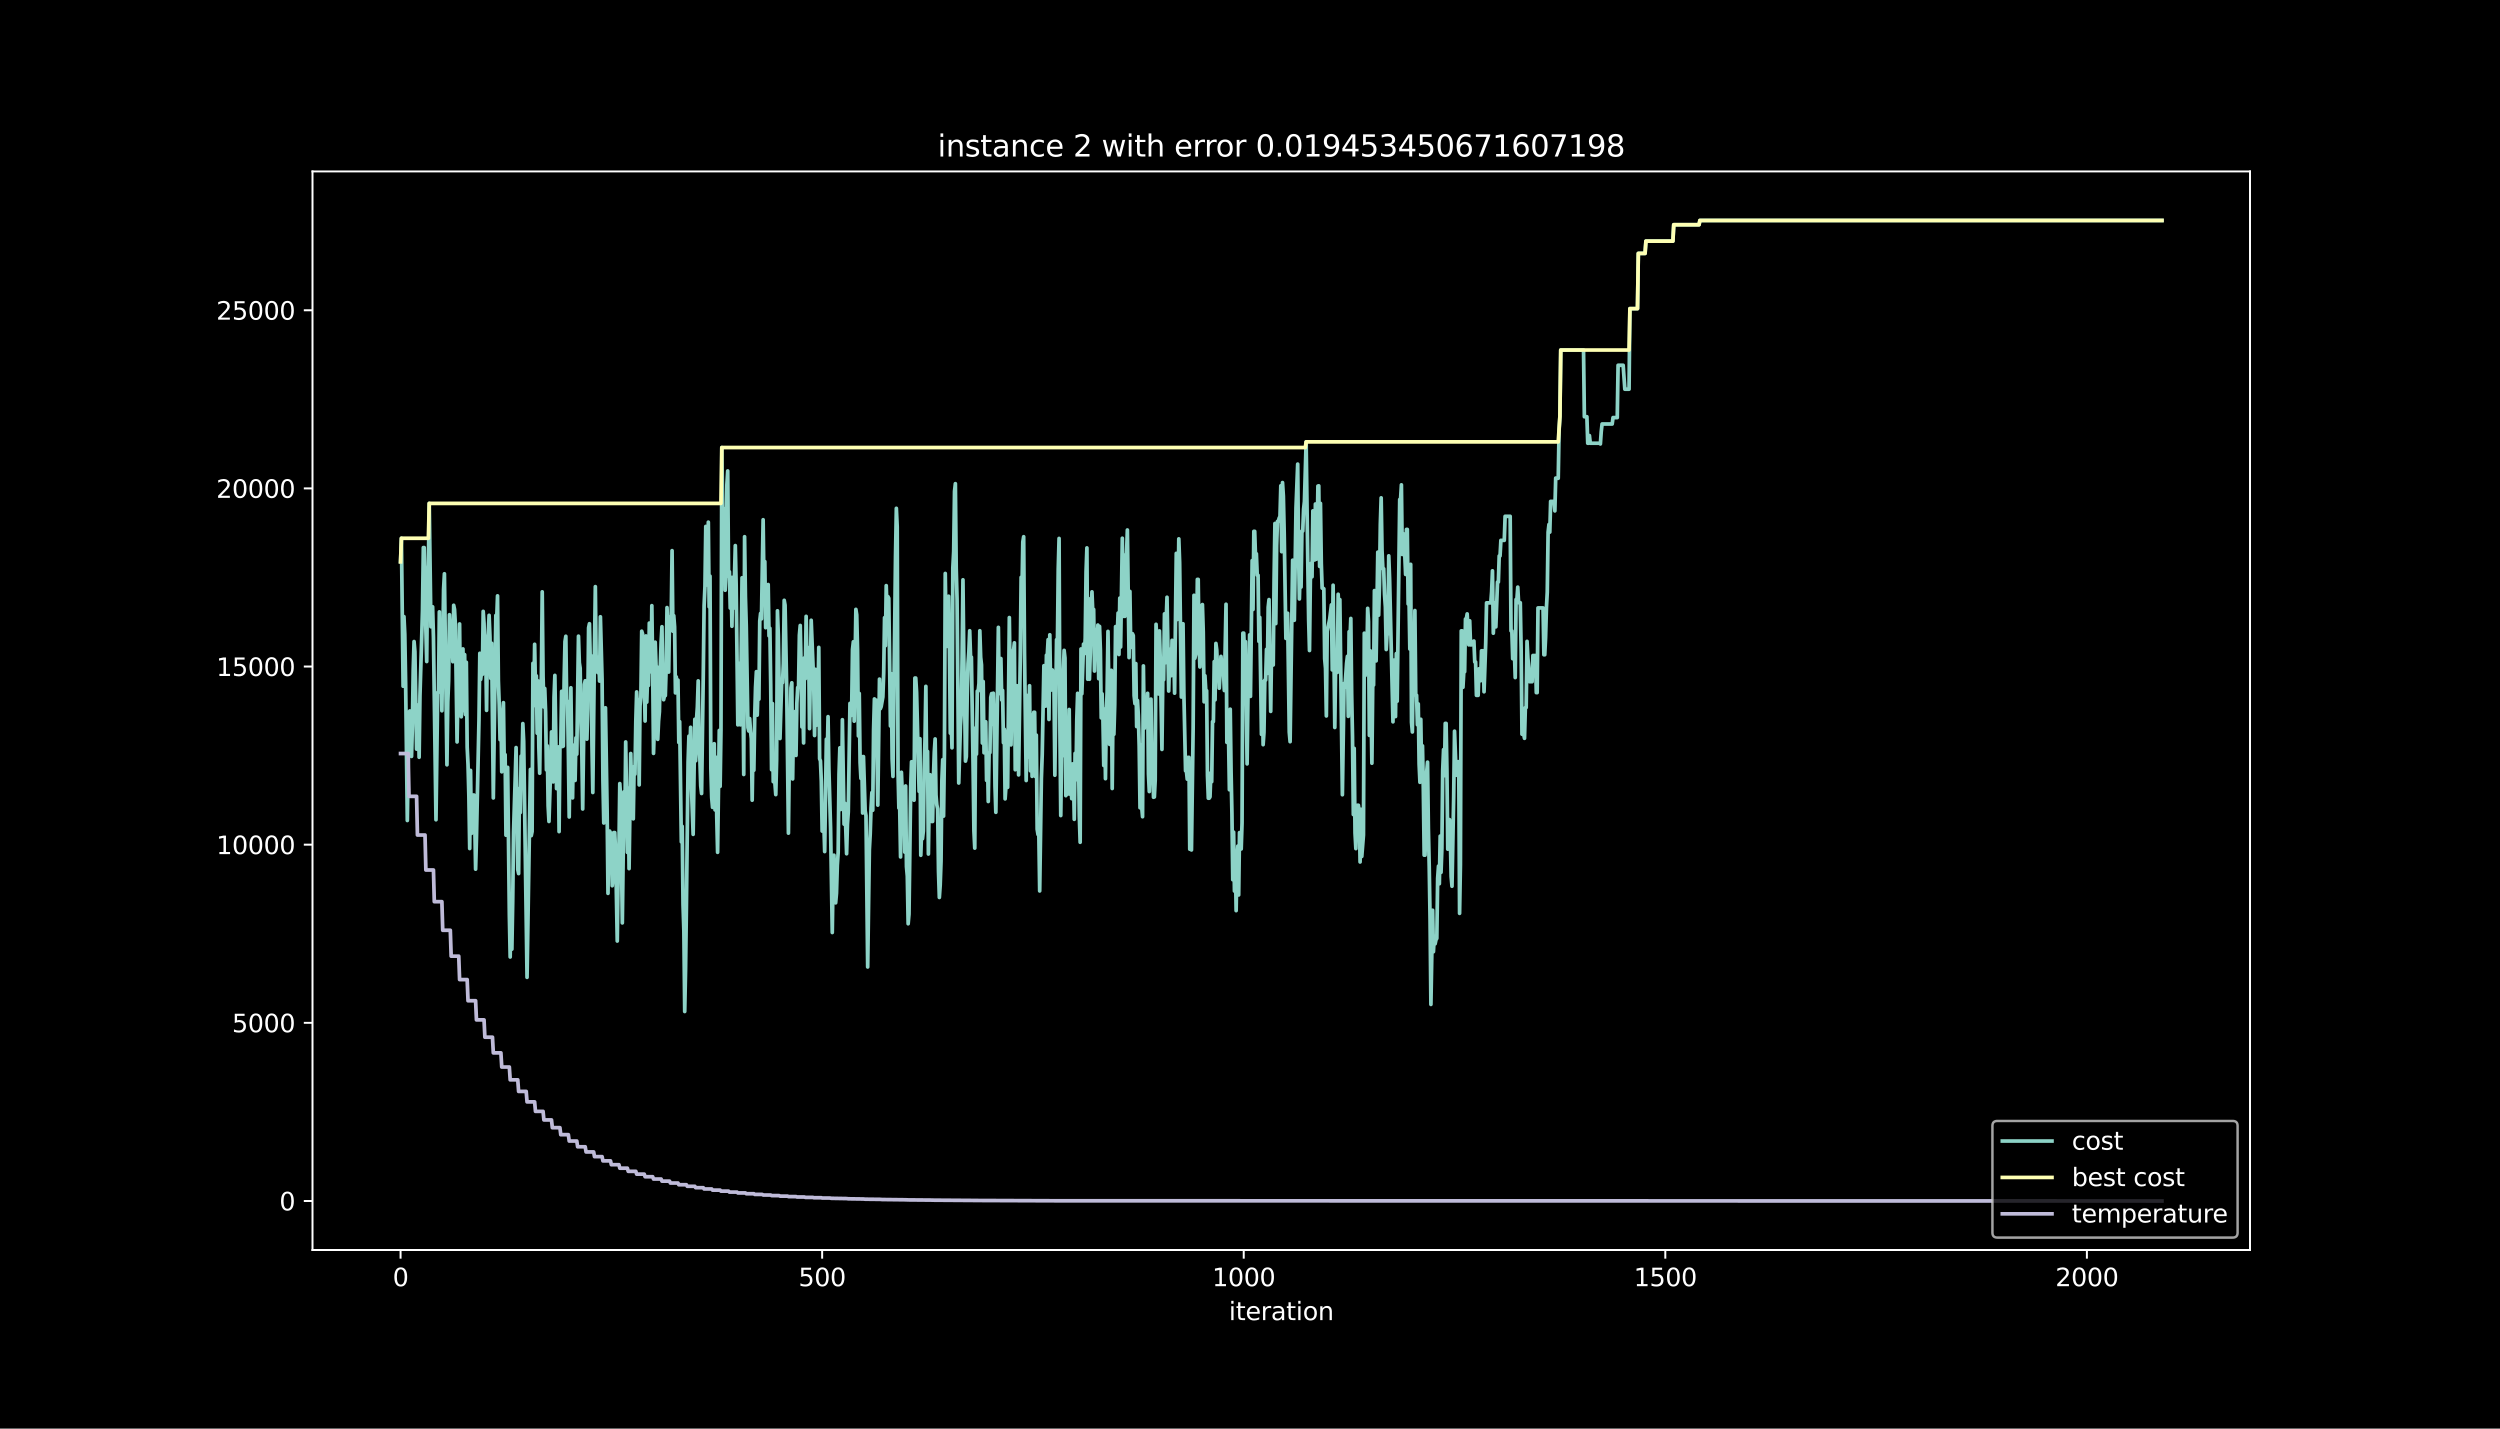 <?xml version="1.0" encoding="utf-8" standalone="no"?>
<!DOCTYPE svg PUBLIC "-//W3C//DTD SVG 1.1//EN"
  "http://www.w3.org/Graphics/SVG/1.1/DTD/svg11.dtd">
<svg height="576pt" version="1.1" viewBox="0 0 1008 576" width="1008pt" xmlns="http://www.w3.org/2000/svg" xmlns:xlink="http://www.w3.org/1999/xlink">
 <defs>
  <style type="text/css">*{stroke-linecap:butt;stroke-linejoin:round;}</style>
 </defs>
 <g id="figure_1">
  <g id="patch_1">
   <path d="M 0 576 
L 1008 576 
L 1008 0 
L 0 0 
z
"/>
  </g>
  <g id="axes_1">
   <g id="patch_2">
    <path d="M 126 504 
L 907.2 504 
L 907.2 69.12 
L 126 69.12 
z
"/>
   </g>
   <g id="matplotlib.axis_1">
    <g id="xtick_1">
     <g id="line2d_1">
      <defs>
       <path d="M 0 0 
L 0 3.5 
" id="mcf260f773c" style="stroke:#ffffff;stroke-width:0.8;"/>
      </defs>
      <g>
       <use style="fill:#ffffff;stroke:#ffffff;stroke-width:0.8;" x="161.509" xlink:href="#mcf260f773c" y="504"/>
      </g>
     </g>
     <g id="text_1">
      <!-- 0 -->
      <g style="fill:#ffffff;" transform="translate(158.328 518.598)scale(0.1 -0.1)">
       <defs>
        <path d="M 2034 4250 
Q 1547 4250 1301 3770 
Q 1056 3291 1056 2328 
Q 1056 1369 1301 889 
Q 1547 409 2034 409 
Q 2525 409 2770 889 
Q 3016 1369 3016 2328 
Q 3016 3291 2770 3770 
Q 2525 4250 2034 4250 
z
M 2034 4750 
Q 2819 4750 3233 4129 
Q 3647 3509 3647 2328 
Q 3647 1150 3233 529 
Q 2819 -91 2034 -91 
Q 1250 -91 836 529 
Q 422 1150 422 2328 
Q 422 3509 836 4129 
Q 1250 4750 2034 4750 
z
" id="DejaVuSans-30" transform="scale(0.016)"/>
       </defs>
       <use xlink:href="#DejaVuSans-30"/>
      </g>
     </g>
    </g>
    <g id="xtick_2">
     <g id="line2d_2">
      <g>
       <use style="fill:#ffffff;stroke:#ffffff;stroke-width:0.8;" x="331.49" xlink:href="#mcf260f773c" y="504"/>
      </g>
     </g>
     <g id="text_2">
      <!-- 500 -->
      <g style="fill:#ffffff;" transform="translate(321.947 518.598)scale(0.1 -0.1)">
       <defs>
        <path d="M 691 4666 
L 3169 4666 
L 3169 4134 
L 1269 4134 
L 1269 2991 
Q 1406 3038 1543 3061 
Q 1681 3084 1819 3084 
Q 2600 3084 3056 2656 
Q 3513 2228 3513 1497 
Q 3513 744 3044 326 
Q 2575 -91 1722 -91 
Q 1428 -91 1123 -41 
Q 819 9 494 109 
L 494 744 
Q 775 591 1075 516 
Q 1375 441 1709 441 
Q 2250 441 2565 725 
Q 2881 1009 2881 1497 
Q 2881 1984 2565 2268 
Q 2250 2553 1709 2553 
Q 1456 2553 1204 2497 
Q 953 2441 691 2322 
L 691 4666 
z
" id="DejaVuSans-35" transform="scale(0.016)"/>
       </defs>
       <use xlink:href="#DejaVuSans-35"/>
       <use x="63.623" xlink:href="#DejaVuSans-30"/>
       <use x="127.246" xlink:href="#DejaVuSans-30"/>
      </g>
     </g>
    </g>
    <g id="xtick_3">
     <g id="line2d_3">
      <g>
       <use style="fill:#ffffff;stroke:#ffffff;stroke-width:0.8;" x="501.472" xlink:href="#mcf260f773c" y="504"/>
      </g>
     </g>
     <g id="text_3">
      <!-- 1000 -->
      <g style="fill:#ffffff;" transform="translate(488.747 518.598)scale(0.1 -0.1)">
       <defs>
        <path d="M 794 531 
L 1825 531 
L 1825 4091 
L 703 3866 
L 703 4441 
L 1819 4666 
L 2450 4666 
L 2450 531 
L 3481 531 
L 3481 0 
L 794 0 
L 794 531 
z
" id="DejaVuSans-31" transform="scale(0.016)"/>
       </defs>
       <use xlink:href="#DejaVuSans-31"/>
       <use x="63.623" xlink:href="#DejaVuSans-30"/>
       <use x="127.246" xlink:href="#DejaVuSans-30"/>
       <use x="190.869" xlink:href="#DejaVuSans-30"/>
      </g>
     </g>
    </g>
    <g id="xtick_4">
     <g id="line2d_4">
      <g>
       <use style="fill:#ffffff;stroke:#ffffff;stroke-width:0.8;" x="671.453" xlink:href="#mcf260f773c" y="504"/>
      </g>
     </g>
     <g id="text_4">
      <!-- 1500 -->
      <g style="fill:#ffffff;" transform="translate(658.728 518.598)scale(0.1 -0.1)">
       <use xlink:href="#DejaVuSans-31"/>
       <use x="63.623" xlink:href="#DejaVuSans-35"/>
       <use x="127.246" xlink:href="#DejaVuSans-30"/>
       <use x="190.869" xlink:href="#DejaVuSans-30"/>
      </g>
     </g>
    </g>
    <g id="xtick_5">
     <g id="line2d_5">
      <g>
       <use style="fill:#ffffff;stroke:#ffffff;stroke-width:0.8;" x="841.434" xlink:href="#mcf260f773c" y="504"/>
      </g>
     </g>
     <g id="text_5">
      <!-- 2000 -->
      <g style="fill:#ffffff;" transform="translate(828.709 518.598)scale(0.1 -0.1)">
       <defs>
        <path d="M 1228 531 
L 3431 531 
L 3431 0 
L 469 0 
L 469 531 
Q 828 903 1448 1529 
Q 2069 2156 2228 2338 
Q 2531 2678 2651 2914 
Q 2772 3150 2772 3378 
Q 2772 3750 2511 3984 
Q 2250 4219 1831 4219 
Q 1534 4219 1204 4116 
Q 875 4013 500 3803 
L 500 4441 
Q 881 4594 1212 4672 
Q 1544 4750 1819 4750 
Q 2544 4750 2975 4387 
Q 3406 4025 3406 3419 
Q 3406 3131 3298 2873 
Q 3191 2616 2906 2266 
Q 2828 2175 2409 1742 
Q 1991 1309 1228 531 
z
" id="DejaVuSans-32" transform="scale(0.016)"/>
       </defs>
       <use xlink:href="#DejaVuSans-32"/>
       <use x="63.623" xlink:href="#DejaVuSans-30"/>
       <use x="127.246" xlink:href="#DejaVuSans-30"/>
       <use x="190.869" xlink:href="#DejaVuSans-30"/>
      </g>
     </g>
    </g>
    <g id="text_6">
     <!-- iteration -->
     <g style="fill:#ffffff;" transform="translate(495.477 532.277)scale(0.1 -0.1)">
      <defs>
       <path d="M 603 3500 
L 1178 3500 
L 1178 0 
L 603 0 
L 603 3500 
z
M 603 4863 
L 1178 4863 
L 1178 4134 
L 603 4134 
L 603 4863 
z
" id="DejaVuSans-69" transform="scale(0.016)"/>
       <path d="M 1172 4494 
L 1172 3500 
L 2356 3500 
L 2356 3053 
L 1172 3053 
L 1172 1153 
Q 1172 725 1289 603 
Q 1406 481 1766 481 
L 2356 481 
L 2356 0 
L 1766 0 
Q 1100 0 847 248 
Q 594 497 594 1153 
L 594 3053 
L 172 3053 
L 172 3500 
L 594 3500 
L 594 4494 
L 1172 4494 
z
" id="DejaVuSans-74" transform="scale(0.016)"/>
       <path d="M 3597 1894 
L 3597 1613 
L 953 1613 
Q 991 1019 1311 708 
Q 1631 397 2203 397 
Q 2534 397 2845 478 
Q 3156 559 3463 722 
L 3463 178 
Q 3153 47 2828 -22 
Q 2503 -91 2169 -91 
Q 1331 -91 842 396 
Q 353 884 353 1716 
Q 353 2575 817 3079 
Q 1281 3584 2069 3584 
Q 2775 3584 3186 3129 
Q 3597 2675 3597 1894 
z
M 3022 2063 
Q 3016 2534 2758 2815 
Q 2500 3097 2075 3097 
Q 1594 3097 1305 2825 
Q 1016 2553 972 2059 
L 3022 2063 
z
" id="DejaVuSans-65" transform="scale(0.016)"/>
       <path d="M 2631 2963 
Q 2534 3019 2420 3045 
Q 2306 3072 2169 3072 
Q 1681 3072 1420 2755 
Q 1159 2438 1159 1844 
L 1159 0 
L 581 0 
L 581 3500 
L 1159 3500 
L 1159 2956 
Q 1341 3275 1631 3429 
Q 1922 3584 2338 3584 
Q 2397 3584 2469 3576 
Q 2541 3569 2628 3553 
L 2631 2963 
z
" id="DejaVuSans-72" transform="scale(0.016)"/>
       <path d="M 2194 1759 
Q 1497 1759 1228 1600 
Q 959 1441 959 1056 
Q 959 750 1161 570 
Q 1363 391 1709 391 
Q 2188 391 2477 730 
Q 2766 1069 2766 1631 
L 2766 1759 
L 2194 1759 
z
M 3341 1997 
L 3341 0 
L 2766 0 
L 2766 531 
Q 2569 213 2275 61 
Q 1981 -91 1556 -91 
Q 1019 -91 701 211 
Q 384 513 384 1019 
Q 384 1609 779 1909 
Q 1175 2209 1959 2209 
L 2766 2209 
L 2766 2266 
Q 2766 2663 2505 2880 
Q 2244 3097 1772 3097 
Q 1472 3097 1187 3025 
Q 903 2953 641 2809 
L 641 3341 
Q 956 3463 1253 3523 
Q 1550 3584 1831 3584 
Q 2591 3584 2966 3190 
Q 3341 2797 3341 1997 
z
" id="DejaVuSans-61" transform="scale(0.016)"/>
       <path d="M 1959 3097 
Q 1497 3097 1228 2736 
Q 959 2375 959 1747 
Q 959 1119 1226 758 
Q 1494 397 1959 397 
Q 2419 397 2687 759 
Q 2956 1122 2956 1747 
Q 2956 2369 2687 2733 
Q 2419 3097 1959 3097 
z
M 1959 3584 
Q 2709 3584 3137 3096 
Q 3566 2609 3566 1747 
Q 3566 888 3137 398 
Q 2709 -91 1959 -91 
Q 1206 -91 779 398 
Q 353 888 353 1747 
Q 353 2609 779 3096 
Q 1206 3584 1959 3584 
z
" id="DejaVuSans-6f" transform="scale(0.016)"/>
       <path d="M 3513 2113 
L 3513 0 
L 2938 0 
L 2938 2094 
Q 2938 2591 2744 2837 
Q 2550 3084 2163 3084 
Q 1697 3084 1428 2787 
Q 1159 2491 1159 1978 
L 1159 0 
L 581 0 
L 581 3500 
L 1159 3500 
L 1159 2956 
Q 1366 3272 1645 3428 
Q 1925 3584 2291 3584 
Q 2894 3584 3203 3211 
Q 3513 2838 3513 2113 
z
" id="DejaVuSans-6e" transform="scale(0.016)"/>
      </defs>
      <use xlink:href="#DejaVuSans-69"/>
      <use x="27.783" xlink:href="#DejaVuSans-74"/>
      <use x="66.992" xlink:href="#DejaVuSans-65"/>
      <use x="128.516" xlink:href="#DejaVuSans-72"/>
      <use x="169.629" xlink:href="#DejaVuSans-61"/>
      <use x="230.908" xlink:href="#DejaVuSans-74"/>
      <use x="270.117" xlink:href="#DejaVuSans-69"/>
      <use x="297.9" xlink:href="#DejaVuSans-6f"/>
      <use x="359.082" xlink:href="#DejaVuSans-6e"/>
     </g>
    </g>
   </g>
   <g id="matplotlib.axis_2">
    <g id="ytick_1">
     <g id="line2d_6">
      <defs>
       <path d="M 0 0 
L -3.5 0 
" id="mbef8273a25" style="stroke:#ffffff;stroke-width:0.8;"/>
      </defs>
      <g>
       <use style="fill:#ffffff;stroke:#ffffff;stroke-width:0.8;" x="126" xlink:href="#mbef8273a25" y="484.233"/>
      </g>
     </g>
     <g id="text_7">
      <!-- 0 -->
      <g style="fill:#ffffff;" transform="translate(112.638 488.032)scale(0.1 -0.1)">
       <use xlink:href="#DejaVuSans-30"/>
      </g>
     </g>
    </g>
    <g id="ytick_2">
     <g id="line2d_7">
      <g>
       <use style="fill:#ffffff;stroke:#ffffff;stroke-width:0.8;" x="126" xlink:href="#mbef8273a25" y="412.407"/>
      </g>
     </g>
     <g id="text_8">
      <!-- 5000 -->
      <g style="fill:#ffffff;" transform="translate(93.55 416.206)scale(0.1 -0.1)">
       <use xlink:href="#DejaVuSans-35"/>
       <use x="63.623" xlink:href="#DejaVuSans-30"/>
       <use x="127.246" xlink:href="#DejaVuSans-30"/>
       <use x="190.869" xlink:href="#DejaVuSans-30"/>
      </g>
     </g>
    </g>
    <g id="ytick_3">
     <g id="line2d_8">
      <g>
       <use style="fill:#ffffff;stroke:#ffffff;stroke-width:0.8;" x="126" xlink:href="#mbef8273a25" y="340.58"/>
      </g>
     </g>
     <g id="text_9">
      <!-- 10000 -->
      <g style="fill:#ffffff;" transform="translate(87.188 344.38)scale(0.1 -0.1)">
       <use xlink:href="#DejaVuSans-31"/>
       <use x="63.623" xlink:href="#DejaVuSans-30"/>
       <use x="127.246" xlink:href="#DejaVuSans-30"/>
       <use x="190.869" xlink:href="#DejaVuSans-30"/>
       <use x="254.492" xlink:href="#DejaVuSans-30"/>
      </g>
     </g>
    </g>
    <g id="ytick_4">
     <g id="line2d_9">
      <g>
       <use style="fill:#ffffff;stroke:#ffffff;stroke-width:0.8;" x="126" xlink:href="#mbef8273a25" y="268.754"/>
      </g>
     </g>
     <g id="text_10">
      <!-- 15000 -->
      <g style="fill:#ffffff;" transform="translate(87.188 272.554)scale(0.1 -0.1)">
       <use xlink:href="#DejaVuSans-31"/>
       <use x="63.623" xlink:href="#DejaVuSans-35"/>
       <use x="127.246" xlink:href="#DejaVuSans-30"/>
       <use x="190.869" xlink:href="#DejaVuSans-30"/>
       <use x="254.492" xlink:href="#DejaVuSans-30"/>
      </g>
     </g>
    </g>
    <g id="ytick_5">
     <g id="line2d_10">
      <g>
       <use style="fill:#ffffff;stroke:#ffffff;stroke-width:0.8;" x="126" xlink:href="#mbef8273a25" y="196.928"/>
      </g>
     </g>
     <g id="text_11">
      <!-- 20000 -->
      <g style="fill:#ffffff;" transform="translate(87.188 200.727)scale(0.1 -0.1)">
       <use xlink:href="#DejaVuSans-32"/>
       <use x="63.623" xlink:href="#DejaVuSans-30"/>
       <use x="127.246" xlink:href="#DejaVuSans-30"/>
       <use x="190.869" xlink:href="#DejaVuSans-30"/>
       <use x="254.492" xlink:href="#DejaVuSans-30"/>
      </g>
     </g>
    </g>
    <g id="ytick_6">
     <g id="line2d_11">
      <g>
       <use style="fill:#ffffff;stroke:#ffffff;stroke-width:0.8;" x="126" xlink:href="#mbef8273a25" y="125.102"/>
      </g>
     </g>
     <g id="text_12">
      <!-- 25000 -->
      <g style="fill:#ffffff;" transform="translate(87.188 128.901)scale(0.1 -0.1)">
       <use xlink:href="#DejaVuSans-32"/>
       <use x="63.623" xlink:href="#DejaVuSans-35"/>
       <use x="127.246" xlink:href="#DejaVuSans-30"/>
       <use x="190.869" xlink:href="#DejaVuSans-30"/>
       <use x="254.492" xlink:href="#DejaVuSans-30"/>
      </g>
     </g>
    </g>
   </g>
   <g id="line2d_12">
    <path clip-path="url(#p6b7d69ede0)" d="M 161.509 226.521 
L 161.849 217.025 
L 162.529 276.684 
L 162.869 248.614 
L 163.209 255.739 
L 163.549 275.463 
L 164.229 330.826 
L 164.909 287.142 
L 165.249 286.653 
L 165.589 294.296 
L 165.929 304.983 
L 166.269 292.586 
L 166.609 270.018 
L 166.948 258.67 
L 167.288 262.764 
L 167.968 302.053 
L 168.308 291.365 
L 168.648 284.24 
L 168.988 305.328 
L 169.328 280.519 
L 170.348 246.201 
L 170.688 220.789 
L 171.028 220.789 
L 171.708 253.671 
L 172.048 266.729 
L 172.388 232.583 
L 172.728 227.828 
L 173.068 202.962 
L 173.748 252.708 
L 174.088 249.62 
L 174.428 244.664 
L 174.768 257.061 
L 175.788 330.525 
L 176.467 279.183 
L 176.807 279.183 
L 177.147 246.704 
L 177.487 272.116 
L 177.827 261.428 
L 178.167 286.582 
L 178.847 237.625 
L 179.187 231.347 
L 180.207 308.374 
L 180.547 282.962 
L 180.887 274.543 
L 181.227 247.853 
L 181.567 254.13 
L 181.907 264.66 
L 182.247 258.383 
L 182.587 266.801 
L 182.927 244.046 
L 183.267 245.698 
L 183.607 251.976 
L 184.287 299.151 
L 184.627 279.945 
L 184.967 272.82 
L 185.306 251.573 
L 185.646 284.053 
L 185.986 289.009 
L 186.326 282.732 
L 186.666 261.644 
L 187.006 286.51 
L 187.346 263.942 
L 187.686 288.119 
L 188.026 267.03 
L 188.366 301.277 
L 188.706 308.216 
L 189.046 320.886 
L 189.386 342.132 
L 189.726 310.629 
L 190.066 336.041 
L 190.406 325.511 
L 190.746 320.555 
L 191.086 320.555 
L 191.426 331.243 
L 191.766 350.449 
L 192.106 338.052 
L 193.126 290.101 
L 193.466 263.41 
L 193.806 273.94 
L 194.145 270.852 
L 194.485 271.915 
L 194.825 246.503 
L 195.165 251.459 
L 195.505 263.856 
L 195.845 263.856 
L 196.185 286.424 
L 196.525 258.354 
L 196.865 255.553 
L 197.205 248.097 
L 197.545 256.774 
L 197.885 273.509 
L 198.225 259.359 
L 198.905 321.733 
L 199.925 248.126 
L 200.265 249.95 
L 200.605 240.254 
L 200.945 274.4 
L 201.285 284.096 
L 201.625 298.246 
L 201.965 286.323 
L 202.305 311.189 
L 202.645 288.808 
L 202.985 283.306 
L 203.324 309.236 
L 203.664 304.28 
L 204.004 336.759 
L 204.344 330.482 
L 204.684 309.394 
L 205.364 368.722 
L 205.704 385.86 
L 206.044 360.448 
L 206.384 382.714 
L 206.724 363.507 
L 207.064 335.438 
L 207.744 313.344 
L 208.084 301.421 
L 208.764 350.579 
L 209.104 352.231 
L 209.444 317.926 
L 209.784 327.623 
L 210.124 304.868 
L 210.464 308.489 
L 210.804 291.753 
L 211.144 298.878 
L 212.503 394.062 
L 213.863 310.241 
L 214.203 336.932 
L 214.543 335.28 
L 214.883 267.447 
L 215.223 284.585 
L 215.563 259.776 
L 215.903 277.46 
L 216.243 272.504 
L 216.583 295.632 
L 216.923 274.543 
L 217.263 301.234 
L 217.603 311.764 
L 217.943 285.174 
L 218.283 272.777 
L 218.623 238.63 
L 218.963 272.777 
L 219.303 285.059 
L 219.643 277.589 
L 219.983 287.084 
L 220.323 310.413 
L 220.663 300.717 
L 221.003 324.937 
L 221.343 331.214 
L 222.022 309.997 
L 222.362 295.114 
L 223.042 315.255 
L 223.382 281.108 
L 223.722 272.317 
L 224.402 317.97 
L 224.742 307.44 
L 225.082 301.162 
L 225.422 335.308 
L 225.762 301.004 
L 226.102 301.004 
L 226.442 278.738 
L 226.782 301.004 
L 227.122 300.817 
L 227.462 274.127 
L 227.802 258.684 
L 228.142 256.544 
L 228.482 283.22 
L 228.822 282.703 
L 229.162 302.728 
L 229.502 329.404 
L 230.182 277.316 
L 230.521 303.992 
L 230.861 321.705 
L 231.201 300.458 
L 231.541 314.565 
L 231.881 314.666 
L 232.221 297.499 
L 232.561 304.093 
L 233.241 256.501 
L 233.581 267.188 
L 233.921 269.429 
L 234.261 291.696 
L 234.601 303.619 
L 234.941 326.186 
L 235.621 275.966 
L 235.961 274.486 
L 236.301 289.598 
L 236.641 298.016 
L 236.981 285.619 
L 237.321 253.139 
L 237.661 251.487 
L 238.001 267.476 
L 238.341 264.387 
L 238.681 300.329 
L 239.021 319.535 
L 239.7 261.342 
L 240.04 236.533 
L 240.38 268.036 
L 241.06 271.196 
L 241.4 264.919 
L 241.74 274.615 
L 242.08 248.686 
L 242.76 274.141 
L 243.1 314.637 
L 243.44 331.832 
L 244.12 285.389 
L 244.8 327.724 
L 245.14 360.203 
L 245.48 338.957 
L 245.82 335.093 
L 246.16 344.301 
L 246.5 335.883 
L 246.84 357.129 
L 247.18 353.868 
L 247.52 335.696 
L 247.86 335.696 
L 248.2 343.08 
L 248.879 379.424 
L 249.219 354.271 
L 249.559 341.873 
L 249.899 315.944 
L 250.239 321.374 
L 250.919 372.112 
L 251.599 319.234 
L 251.939 331.631 
L 252.279 299.151 
L 252.959 343.683 
L 253.299 317.754 
L 253.639 350.234 
L 254.319 303.82 
L 254.659 319.665 
L 254.999 323.026 
L 255.339 330.151 
L 255.679 309.063 
L 256.019 312.152 
L 256.359 290.905 
L 256.699 278.982 
L 257.039 285.26 
L 257.379 282.171 
L 257.718 316.476 
L 258.058 284.556 
L 258.398 281.195 
L 258.738 254.504 
L 259.078 255.567 
L 259.418 267.964 
L 259.758 273.998 
L 260.098 290.719 
L 260.438 256.415 
L 260.778 283.105 
L 261.118 272.662 
L 261.458 276.382 
L 261.798 251.229 
L 262.138 269.228 
L 262.478 270.88 
L 262.818 244.204 
L 263.158 269.616 
L 263.498 303.762 
L 263.838 293.075 
L 264.178 258.928 
L 264.518 268.855 
L 264.858 268.855 
L 265.198 298.102 
L 265.538 290.776 
L 265.878 286.926 
L 266.218 269.501 
L 266.558 258.972 
L 266.897 252.694 
L 267.237 275.003 
L 267.577 282.128 
L 267.917 280.476 
L 268.257 280.476 
L 268.597 269.2 
L 268.937 244.98 
L 269.277 253.398 
L 269.617 270.981 
L 269.957 248.715 
L 270.297 252.579 
L 270.637 248.715 
L 270.977 222.024 
L 271.317 254.504 
L 271.657 248.226 
L 271.997 252.78 
L 272.337 279.37 
L 272.677 272.92 
L 273.017 277.302 
L 273.357 274.213 
L 273.697 299.367 
L 274.037 290.949 
L 274.717 339.446 
L 275.057 333.168 
L 275.397 364.671 
L 275.737 375.359 
L 276.076 407.838 
L 276.416 391.117 
L 276.756 365.705 
L 277.436 307.339 
L 277.776 296.81 
L 278.116 303.935 
L 278.456 293.247 
L 278.796 317.467 
L 279.476 336.415 
L 280.156 290.015 
L 280.496 306.736 
L 280.836 290.015 
L 281.176 285.059 
L 281.516 274.529 
L 281.856 301.205 
L 282.196 306.161 
L 282.536 316.849 
L 282.876 319.938 
L 283.556 272.259 
L 283.896 244.19 
L 284.236 236.476 
L 284.576 212.256 
L 284.916 235.887 
L 285.255 232.798 
L 285.595 210.532 
L 285.935 244.678 
L 286.275 232.281 
L 286.615 309.738 
L 286.955 321.661 
L 287.295 325.526 
L 287.635 322.437 
L 287.975 299.869 
L 288.315 326.56 
L 288.655 305.314 
L 288.995 329.376 
L 289.335 343.655 
L 290.015 294.497 
L 290.355 317.065 
L 290.695 294.497 
L 291.035 180.451 
L 291.375 204.671 
L 291.715 207.702 
L 292.055 205.102 
L 292.395 237.984 
L 292.735 229.638 
L 293.075 195.492 
L 293.415 189.889 
L 293.755 232.382 
L 294.094 230.514 
L 294.434 245.181 
L 294.774 232.784 
L 295.114 252.507 
L 295.454 232.784 
L 295.794 245.181 
L 296.474 219.984 
L 296.814 235.887 
L 297.494 292.256 
L 297.834 267.447 
L 298.174 267.447 
L 298.514 292.256 
L 299.194 232.956 
L 299.874 312.267 
L 300.214 216.407 
L 300.554 240.627 
L 300.894 252.55 
L 301.574 293.362 
L 301.914 294.741 
L 302.254 289.728 
L 302.594 294.741 
L 302.934 297.83 
L 303.273 322.638 
L 303.613 299.884 
L 303.953 310.571 
L 304.293 289.483 
L 304.633 277.086 
L 304.973 270.809 
L 305.313 288.348 
L 305.653 276.957 
L 305.993 281.913 
L 306.333 250.41 
L 306.673 247.321 
L 307.013 249.534 
L 307.693 209.555 
L 308.033 236.102 
L 308.373 226.406 
L 308.713 253.082 
L 309.053 248.126 
L 309.393 247.609 
L 309.733 235.686 
L 310.073 256.386 
L 310.413 253.297 
L 310.753 276.052 
L 311.093 310.356 
L 311.433 283.665 
L 311.773 315.168 
L 312.113 311.304 
L 312.792 320.383 
L 313.132 306.377 
L 313.472 246.273 
L 313.812 256.199 
L 314.492 297.772 
L 315.172 274.845 
L 315.512 275.262 
L 315.852 267.461 
L 316.192 242.049 
L 316.532 244.003 
L 317.212 278.695 
L 317.892 335.926 
L 318.232 307.856 
L 318.572 301.579 
L 318.912 277.359 
L 319.252 275.305 
L 319.592 314.077 
L 319.932 291.81 
L 320.272 291.81 
L 320.612 286.898 
L 320.952 304.581 
L 321.292 283.479 
L 321.631 277.201 
L 321.971 277.201 
L 322.311 256.113 
L 322.651 252.191 
L 322.991 268.237 
L 323.331 293.103 
L 323.671 282.416 
L 324.011 299.553 
L 324.351 265.249 
L 324.691 273.667 
L 325.031 248.514 
L 325.371 266.772 
L 325.711 273.05 
L 326.051 261.126 
L 326.391 293.779 
L 327.071 250.094 
L 328.091 275.477 
L 328.431 296.565 
L 328.771 269.875 
L 329.111 292.443 
L 329.451 291.825 
L 329.791 283.78 
L 330.131 261.026 
L 330.47 305.932 
L 330.81 306.793 
L 331.15 315.01 
L 331.49 335.093 
L 331.83 332.004 
L 332.17 332.004 
L 332.51 343.353 
L 333.19 298.045 
L 333.53 305.673 
L 333.87 288.952 
L 334.21 310.04 
L 334.89 333.987 
L 335.57 375.991 
L 335.91 353.236 
L 336.25 344.818 
L 336.59 360.16 
L 336.93 364.024 
L 337.27 360.16 
L 337.61 348.855 
L 337.95 343.712 
L 338.29 312.209 
L 338.63 301.521 
L 338.97 326.388 
L 339.31 324.333 
L 339.649 290.187 
L 340.329 332.306 
L 340.669 323.888 
L 341.349 344.229 
L 341.689 332.306 
L 342.029 327.35 
L 342.709 283.608 
L 343.049 288.564 
L 343.389 286.079 
L 343.729 261.859 
L 344.069 258.77 
L 344.409 290.776 
L 345.089 245.698 
L 345.429 247.91 
L 345.769 262.434 
L 346.109 296.738 
L 346.449 279.6 
L 346.789 307.497 
L 347.129 313.847 
L 347.469 305.055 
L 347.809 327.81 
L 348.149 305.055 
L 348.828 326.862 
L 349.168 328.887 
L 349.848 389.882 
L 350.528 342.606 
L 350.868 336.328 
L 351.208 325.641 
L 351.548 319.564 
L 351.888 326.689 
L 352.228 294.209 
L 352.568 281.812 
L 352.908 294.209 
L 353.248 282.286 
L 353.928 324.621 
L 354.608 273.825 
L 354.948 285.748 
L 355.288 284.901 
L 355.968 281.008 
L 356.308 271.311 
L 356.648 249.045 
L 356.988 260.351 
L 357.328 236.131 
L 357.667 246.819 
L 358.007 240.541 
L 358.347 241.216 
L 359.027 292.716 
L 359.367 271.627 
L 359.707 305.932 
L 360.047 313.057 
L 361.067 224.682 
L 361.407 204.958 
L 361.747 212.428 
L 362.087 311.046 
L 362.427 325.799 
L 362.767 325.799 
L 363.107 345.522 
L 363.447 311.376 
L 363.787 319.794 
L 364.127 334.734 
L 364.467 322.337 
L 364.807 343.583 
L 365.147 316.907 
L 365.487 349.386 
L 365.827 353.251 
L 366.167 372.457 
L 366.507 368.593 
L 367.186 317.682 
L 367.526 307.153 
L 367.866 307.153 
L 368.206 319.55 
L 368.546 322.638 
L 368.886 273.394 
L 369.226 273.394 
L 369.566 279.126 
L 370.586 319.09 
L 370.926 297.844 
L 371.266 344.847 
L 371.606 334.317 
L 371.946 338.181 
L 372.286 335.093 
L 372.626 310.227 
L 372.966 297.83 
L 373.306 276.741 
L 373.646 313.229 
L 373.986 302.972 
L 374.326 344.344 
L 374.666 322.078 
L 375.006 312.381 
L 375.346 319.133 
L 375.686 331.214 
L 376.025 331.214 
L 376.365 313.272 
L 376.705 303.26 
L 377.045 297.944 
L 377.385 320.512 
L 377.725 324.52 
L 378.065 326.172 
L 378.405 351.326 
L 378.745 361.855 
L 379.085 356.899 
L 379.425 347.203 
L 379.765 314.723 
L 380.105 306.305 
L 380.445 329.06 
L 380.785 303.906 
L 381.125 231.218 
L 381.465 254.346 
L 381.805 260.624 
L 382.485 240.397 
L 382.825 261.485 
L 383.165 295.632 
L 383.505 290.834 
L 383.845 301.521 
L 384.185 228.991 
L 384.525 222.326 
L 384.865 198.106 
L 385.204 195.018 
L 385.544 229.164 
L 385.884 241.561 
L 386.564 315.714 
L 387.244 292.629 
L 387.584 287.544 
L 387.924 265.278 
L 388.264 233.775 
L 388.604 265.278 
L 388.944 282.66 
L 389.284 306.88 
L 389.624 305.098 
L 389.964 280.879 
L 390.304 267.648 
L 390.644 262.735 
L 390.984 254.317 
L 391.324 264.746 
L 391.664 264.933 
L 392.344 308.603 
L 392.684 335.021 
L 393.024 341.96 
L 393.364 293.534 
L 393.704 304.064 
L 394.043 278.652 
L 394.383 278.652 
L 394.723 275.563 
L 395.063 254.317 
L 395.403 265.005 
L 395.743 268.093 
L 396.083 299.596 
L 396.423 274.788 
L 396.763 303.518 
L 397.103 303.418 
L 397.443 291.02 
L 397.783 314.651 
L 398.123 303.963 
L 398.463 323.17 
L 398.803 303.446 
L 399.143 303.446 
L 399.483 281.18 
L 399.823 279.658 
L 400.163 292.055 
L 400.503 279.499 
L 400.843 291.724 
L 401.183 316.993 
L 401.523 327.522 
L 402.203 278.365 
L 402.543 252.953 
L 402.883 279.643 
L 403.222 279.643 
L 403.562 265.522 
L 403.902 282.243 
L 404.242 278.379 
L 404.582 299.467 
L 404.922 294.037 
L 405.262 322.107 
L 405.602 317.151 
L 405.942 294.885 
L 406.282 317.452 
L 406.962 249.002 
L 407.642 300.343 
L 408.322 262.376 
L 408.662 262.276 
L 409.002 259.187 
L 409.342 310.356 
L 409.682 282.286 
L 410.022 276.483 
L 410.362 278.135 
L 410.702 312.439 
L 411.382 264.272 
L 411.722 232.769 
L 412.062 237.725 
L 412.401 218.519 
L 412.741 216.407 
L 413.081 263.252 
L 413.761 314.709 
L 414.101 280.404 
L 414.441 305.271 
L 414.781 298.548 
L 415.121 276.483 
L 415.461 310.787 
L 415.801 288.219 
L 416.141 313.028 
L 416.481 309.939 
L 416.821 287.185 
L 417.161 287.185 
L 417.501 313.114 
L 417.841 296.393 
L 418.181 334.332 
L 418.521 336.472 
L 418.861 336.472 
L 419.201 359.227 
L 419.881 313.919 
L 420.221 304.222 
L 420.901 268.41 
L 421.24 284.7 
L 421.58 284.7 
L 421.92 264.172 
L 422.26 264.172 
L 422.6 257.894 
L 422.94 290.087 
L 423.28 255.941 
L 423.62 278.207 
L 423.96 278.207 
L 424.3 270.119 
L 424.64 271.986 
L 424.98 278.264 
L 425.32 312.568 
L 426 257.909 
L 426.34 260.997 
L 426.68 229.494 
L 427.02 217.097 
L 427.36 294.526 
L 427.7 328.83 
L 428.04 303.676 
L 428.38 304.797 
L 428.72 270.651 
L 429.06 262.232 
L 429.4 265.321 
L 429.74 320.814 
L 430.08 310.126 
L 430.419 320.211 
L 431.099 286.064 
L 431.439 320.211 
L 431.779 315.255 
L 432.119 322.021 
L 432.459 308.014 
L 432.799 311.146 
L 433.139 330.352 
L 433.479 303.762 
L 433.819 314.45 
L 434.159 290.23 
L 434.499 279.543 
L 435.179 328.916 
L 435.519 339.604 
L 435.859 261.658 
L 436.199 279.729 
L 436.879 259.704 
L 437.219 263.568 
L 437.559 257.291 
L 437.899 230.615 
L 438.239 220.918 
L 438.579 273.868 
L 438.919 241.389 
L 439.259 273.868 
L 439.598 263.339 
L 439.938 246.244 
L 440.278 238.63 
L 440.618 247.135 
L 440.958 245.698 
L 441.298 270.564 
L 441.638 253.843 
L 441.978 253.843 
L 442.318 261.715 
L 442.658 252.019 
L 442.998 273.653 
L 443.338 252.565 
L 443.678 262.261 
L 444.018 289.44 
L 444.358 279.744 
L 444.698 289.44 
L 445.038 308.647 
L 445.378 285.892 
L 445.718 313.962 
L 446.058 288.808 
L 446.398 278.796 
L 446.738 254.576 
L 447.418 300.142 
L 447.758 296.968 
L 448.098 270.277 
L 448.438 317.926 
L 448.777 285.447 
L 449.117 296.077 
L 449.457 284.154 
L 449.797 252.651 
L 450.137 259.776 
L 450.477 255.912 
L 450.817 247.178 
L 451.157 263.899 
L 451.497 241.144 
L 451.837 260.868 
L 452.517 217.011 
L 452.857 248.514 
L 453.197 226.248 
L 453.537 248.514 
L 453.877 223.647 
L 454.217 223.389 
L 454.557 213.692 
L 455.237 265.149 
L 455.577 238.458 
L 455.917 261.026 
L 456.257 259.374 
L 456.597 255.51 
L 456.937 256.271 
L 457.277 280.491 
L 457.616 283.694 
L 457.956 267.548 
L 458.296 292.96 
L 458.636 282.43 
L 458.976 288.435 
L 459.316 300.832 
L 459.656 325.698 
L 459.996 300.286 
L 460.336 325.439 
L 460.676 329.304 
L 461.016 268.496 
L 461.356 293.649 
L 461.696 286.524 
L 462.036 284.283 
L 462.376 289.239 
L 462.716 279.543 
L 463.056 312.022 
L 463.396 319.148 
L 463.736 306.75 
L 464.076 281.884 
L 464.416 303.13 
L 464.756 306.219 
L 465.096 321.446 
L 465.436 321.331 
L 465.776 314.565 
L 466.116 251.717 
L 466.795 266.858 
L 467.135 279.801 
L 467.475 254.389 
L 467.815 265.795 
L 468.495 302.168 
L 468.835 274.098 
L 469.175 274.098 
L 469.515 247.508 
L 469.855 267.232 
L 470.195 250.51 
L 470.535 240.814 
L 471.215 278.623 
L 471.555 266.7 
L 471.895 261.744 
L 472.235 272.432 
L 472.575 258.181 
L 472.915 270.105 
L 473.255 261.687 
L 473.595 279.485 
L 474.275 223.116 
L 474.615 249.807 
L 474.955 242.423 
L 475.295 217.269 
L 475.635 226.966 
L 476.314 281.037 
L 476.994 251.502 
L 477.334 279.571 
L 478.014 310.801 
L 478.354 310.801 
L 478.694 314.163 
L 479.034 305.371 
L 479.374 305.371 
L 479.714 342.405 
L 480.054 320.139 
L 480.394 342.706 
L 481.074 293.621 
L 481.414 240.024 
L 481.754 265.436 
L 482.094 263.928 
L 482.434 261.687 
L 482.774 233.617 
L 483.114 233.617 
L 483.454 259.23 
L 483.794 268.927 
L 484.134 247.681 
L 484.474 244.175 
L 484.813 243.759 
L 485.153 254.906 
L 485.493 282.976 
L 485.833 272.446 
L 486.173 278.48 
L 486.513 278.48 
L 486.853 312.626 
L 487.193 321.834 
L 487.533 321.834 
L 487.873 321.317 
L 488.213 311.62 
L 488.553 315.183 
L 488.893 290.963 
L 489.233 290.963 
L 489.573 266.758 
L 489.913 282.186 
L 490.253 259.431 
L 490.593 262.089 
L 490.933 271.283 
L 491.273 268.194 
L 491.613 277.488 
L 492.293 264.66 
L 492.633 268.093 
L 493.313 270.981 
L 493.653 278.422 
L 494.332 243.63 
L 494.672 299.324 
L 495.012 288.765 
L 495.352 297.183 
L 495.692 318.429 
L 496.032 285.949 
L 496.372 311.304 
L 496.712 328.025 
L 497.052 354.716 
L 497.392 335.51 
L 497.732 359.27 
L 498.072 344.904 
L 498.412 367.17 
L 498.752 346.082 
L 499.092 341.126 
L 499.432 360.85 
L 499.772 335.696 
L 500.112 340.652 
L 500.452 342.304 
L 500.792 331.775 
L 501.132 255.28 
L 501.472 255.28 
L 501.812 264.43 
L 502.152 258.699 
L 502.832 308 
L 503.171 281.324 
L 503.511 278.235 
L 503.851 255.969 
L 504.191 280.778 
L 504.871 226.018 
L 505.211 245.741 
L 505.551 214.238 
L 505.891 214.238 
L 506.231 224.926 
L 506.571 223.274 
L 506.911 231.936 
L 507.251 231.936 
L 507.591 258.612 
L 507.931 248.916 
L 508.611 296.091 
L 508.951 274.845 
L 509.291 300.257 
L 509.631 295.301 
L 509.971 274.213 
L 510.311 274.213 
L 510.651 261.816 
L 510.991 271.512 
L 511.331 244.836 
L 511.671 241.748 
L 512.35 286.826 
L 512.69 262.606 
L 513.03 264.258 
L 513.37 268.122 
L 513.71 233.818 
L 514.05 211.064 
L 514.39 251.43 
L 514.73 219.927 
L 515.07 210.23 
L 515.41 210.23 
L 515.75 208.909 
L 516.09 208.248 
L 516.43 195.851 
L 516.77 222.441 
L 517.11 194.572 
L 517.45 200.002 
L 517.79 215.1 
L 518.47 257.391 
L 518.81 251.114 
L 519.15 247.25 
L 519.83 295.186 
L 520.17 299.051 
L 521.189 225.874 
L 521.529 250.094 
L 521.869 250.094 
L 522.549 204.786 
L 523.229 187.131 
L 523.569 221.78 
L 523.909 241.503 
L 524.249 229.58 
L 524.589 236.705 
L 524.929 214.138 
L 525.269 214.138 
L 525.609 205.274 
L 525.949 202.186 
L 526.629 178.167 
L 527.309 227.325 
L 527.649 249.893 
L 527.989 262.29 
L 528.329 234.22 
L 528.669 227.095 
L 529.009 232.568 
L 529.349 205.978 
L 529.689 209.067 
L 530.029 225.788 
L 530.368 203.22 
L 530.708 225.486 
L 531.048 218.246 
L 531.388 195.98 
L 531.728 195.894 
L 532.068 228.374 
L 532.408 202.962 
L 532.748 227.181 
L 533.088 237.136 
L 533.428 237.136 
L 533.768 237.395 
L 534.108 265.608 
L 534.448 269.458 
L 534.788 288.665 
L 535.128 254.518 
L 536.148 249.562 
L 536.828 243.874 
L 537.168 270.105 
L 537.508 235.958 
L 538.188 293.319 
L 538.528 267.907 
L 538.868 265.321 
L 539.208 271.11 
L 539.547 239.607 
L 539.887 248.025 
L 540.227 241.748 
L 541.247 320.44 
L 541.927 275.563 
L 542.267 277.215 
L 542.947 267.461 
L 543.287 264.617 
L 543.627 288.837 
L 543.967 254.691 
L 544.307 257.779 
L 544.647 249.361 
L 544.987 279.787 
L 545.327 296.925 
L 545.667 328.427 
L 546.007 301.737 
L 546.347 335.883 
L 546.687 342.161 
L 547.027 325.023 
L 547.367 324.678 
L 547.707 324.678 
L 548.047 327.522 
L 548.387 347.548 
L 548.726 326.301 
L 549.066 345.321 
L 549.746 336.659 
L 550.086 255.308 
L 550.426 272.403 
L 550.766 266.37 
L 551.106 266.37 
L 551.446 245.282 
L 551.786 250.582 
L 552.126 296.508 
L 552.466 262.362 
L 553.146 307.727 
L 553.486 276.224 
L 553.826 276.224 
L 554.166 238.128 
L 554.506 239.78 
L 554.846 266.47 
L 555.526 222.628 
L 555.866 248.04 
L 556.206 235.642 
L 556.546 211.423 
L 556.886 200.735 
L 557.226 221.823 
L 557.565 229.293 
L 557.905 229.293 
L 558.245 239.765 
L 558.585 244.721 
L 558.925 261.888 
L 559.265 255.61 
L 559.605 255.61 
L 559.945 224.107 
L 560.285 233.43 
L 561.645 291.035 
L 561.985 266.169 
L 562.325 266.169 
L 562.665 288.923 
L 563.005 263.511 
L 563.345 282.717 
L 564.365 201.381 
L 564.705 201.381 
L 565.045 195.492 
L 565.385 223.561 
L 565.725 215.143 
L 566.065 215.474 
L 566.744 231.62 
L 567.084 213.463 
L 567.424 213.463 
L 567.764 243.529 
L 568.104 240.44 
L 568.444 261.687 
L 568.784 227.54 
L 569.124 291.265 
L 569.464 295.129 
L 569.804 268.438 
L 570.144 268.438 
L 570.484 246.172 
L 570.824 280.318 
L 571.164 280.318 
L 571.504 292.241 
L 571.844 283.823 
L 572.184 308.043 
L 572.524 315.427 
L 572.864 290.015 
L 573.204 312.769 
L 573.544 300.731 
L 573.884 318.128 
L 574.224 344.804 
L 574.564 344.804 
L 574.904 332.407 
L 575.244 311.16 
L 575.584 307.296 
L 575.923 333.987 
L 576.263 349.429 
L 576.603 370.676 
L 576.943 404.98 
L 577.623 367.012 
L 577.963 383.734 
L 578.303 377.456 
L 578.643 380.545 
L 578.983 378.893 
L 579.323 378.375 
L 579.663 354.156 
L 580.003 349.2 
L 580.343 356.325 
L 580.683 337.118 
L 581.023 351.742 
L 581.363 342.046 
L 581.703 310.543 
L 582.043 302.24 
L 582.383 312.769 
L 582.723 291.681 
L 583.063 291.681 
L 583.403 310.888 
L 583.743 342.39 
L 584.083 330.467 
L 584.423 330.467 
L 584.762 336.745 
L 585.102 353.466 
L 585.442 357.33 
L 586.122 321.403 
L 586.462 294.813 
L 587.142 312.568 
L 587.482 312.568 
L 587.822 307.124 
L 588.162 307.124 
L 588.502 368.262 
L 588.842 348.697 
L 589.182 254.36 
L 589.522 254.36 
L 589.862 277.115 
L 590.202 270.837 
L 590.542 270.837 
L 590.882 249.591 
L 591.222 249.591 
L 591.562 247.522 
L 592.242 260.006 
L 592.582 250.309 
L 592.922 260.006 
L 593.262 260.006 
L 593.602 258.727 
L 593.941 258.727 
L 594.281 258.469 
L 594.621 266.901 
L 594.961 266.901 
L 595.301 280.361 
L 595.981 280.361 
L 596.321 269.674 
L 596.661 269.674 
L 597.001 274.472 
L 597.341 262.405 
L 598.021 262.405 
L 598.361 278.925 
L 599.041 259.216 
L 599.381 243.069 
L 601.081 243.069 
L 601.421 238.573 
L 601.761 230.155 
L 602.101 255.308 
L 602.781 243.055 
L 603.12 252.751 
L 603.8 234.68 
L 604.14 234.68 
L 604.48 224.15 
L 604.82 224.15 
L 605.16 217.873 
L 606.52 217.873 
L 606.86 208.176 
L 608.9 208.176 
L 609.24 254.36 
L 609.58 254.36 
L 609.92 265.594 
L 610.26 262.505 
L 610.6 262.505 
L 610.94 273.193 
L 611.28 241.69 
L 611.62 241.69 
L 611.96 236.734 
L 612.299 243.012 
L 612.979 243.012 
L 613.319 261.888 
L 613.659 296.034 
L 614.339 296.034 
L 614.679 297.686 
L 615.019 285.289 
L 615.359 285.289 
L 615.699 258.598 
L 616.039 265.35 
L 616.379 268.97 
L 616.719 274.86 
L 617.739 274.86 
L 618.079 264.301 
L 619.099 264.301 
L 619.439 279.27 
L 619.779 279.27 
L 620.119 245.123 
L 622.158 245.123 
L 622.498 263.999 
L 622.838 263.999 
L 623.178 257.047 
L 623.518 245.123 
L 623.858 238.774 
L 624.198 214.554 
L 624.538 211.466 
L 624.878 214.554 
L 625.218 202.157 
L 626.578 202.157 
L 626.918 205.993 
L 627.258 192.762 
L 628.278 192.848 
L 628.618 173.714 
L 628.958 167.824 
L 629.298 141.134 
L 638.477 141.134 
L 638.817 168.025 
L 639.836 168.025 
L 640.176 178.713 
L 640.516 178.713 
L 640.856 175.625 
L 641.196 178.713 
L 644.936 178.713 
L 645.276 179 
L 645.616 174.044 
L 645.956 170.956 
L 650.035 170.956 
L 650.375 168.37 
L 652.075 168.37 
L 652.415 147.282 
L 654.455 147.282 
L 655.135 156.921 
L 656.835 156.921 
L 657.175 124.441 
L 660.234 124.441 
L 660.574 102.175 
L 663.294 102.175 
L 663.634 97.219 
L 674.513 97.219 
L 674.853 90.611 
L 685.051 90.611 
L 685.391 88.887 
L 871.691 88.887 
L 871.691 88.887 
" style="fill:none;stroke:#8dd3c7;stroke-linecap:square;stroke-width:1.5;"/>
   </g>
   <g id="line2d_13">
    <path clip-path="url(#p6b7d69ede0)" d="M 161.509 226.521 
L 161.849 217.025 
L 172.728 217.025 
L 173.068 202.962 
L 290.695 202.962 
L 291.035 180.451 
L 526.289 180.451 
L 526.629 178.167 
L 628.278 178.167 
L 628.958 167.824 
L 629.298 141.134 
L 656.835 141.134 
L 657.175 124.441 
L 660.234 124.441 
L 660.574 102.175 
L 663.294 102.175 
L 663.634 97.219 
L 674.513 97.219 
L 674.853 90.611 
L 685.051 90.611 
L 685.391 88.887 
L 871.691 88.887 
L 871.691 88.887 
" style="fill:none;stroke:#feffb3;stroke-linecap:square;stroke-width:1.5;"/>
   </g>
   <g id="line2d_14">
    <path clip-path="url(#p6b7d69ede0)" d="M 161.509 303.834 
L 164.569 303.834 
L 164.909 321.084 
L 167.968 321.084 
L 168.308 336.684 
L 171.368 336.684 
L 171.708 350.792 
L 174.768 350.792 
L 175.108 363.551 
L 178.167 363.551 
L 178.507 375.091 
L 181.567 375.091 
L 181.907 385.526 
L 184.967 385.526 
L 185.306 394.965 
L 188.366 394.965 
L 188.706 403.5 
L 191.766 403.5 
L 192.106 411.22 
L 195.165 411.22 
L 195.505 418.201 
L 198.565 418.201 
L 198.905 424.515 
L 201.965 424.515 
L 202.305 430.225 
L 205.364 430.225 
L 205.704 435.389 
L 208.764 435.389 
L 209.104 440.059 
L 212.164 440.059 
L 212.503 444.283 
L 215.563 444.283 
L 215.903 448.103 
L 218.963 448.103 
L 219.303 451.558 
L 222.362 451.558 
L 222.702 454.682 
L 225.762 454.682 
L 226.102 457.508 
L 229.162 457.508 
L 229.502 460.063 
L 232.561 460.063 
L 232.901 462.374 
L 235.961 462.374 
L 236.301 464.464 
L 239.361 464.464 
L 239.7 466.354 
L 242.76 466.354 
L 243.1 468.064 
L 246.16 468.064 
L 246.5 469.61 
L 249.559 469.61 
L 249.899 471.008 
L 252.959 471.008 
L 253.299 472.273 
L 256.359 472.273 
L 256.699 473.416 
L 259.758 473.416 
L 260.098 474.45 
L 263.158 474.45 
L 263.498 475.386 
L 266.558 475.386 
L 266.897 476.232 
L 269.957 476.232 
L 270.297 476.997 
L 273.357 476.997 
L 273.697 477.689 
L 276.756 477.689 
L 277.096 478.314 
L 280.156 478.314 
L 280.496 478.88 
L 283.556 478.88 
L 283.896 479.392 
L 286.955 479.392 
L 287.295 479.855 
L 290.355 479.855 
L 290.695 480.274 
L 293.755 480.274 
L 294.094 480.652 
L 297.154 480.652 
L 297.494 480.994 
L 300.554 480.994 
L 300.894 481.304 
L 303.953 481.304 
L 304.293 481.584 
L 307.353 481.584 
L 307.693 481.837 
L 310.753 481.837 
L 311.093 482.066 
L 314.152 482.066 
L 314.492 482.274 
L 317.552 482.274 
L 317.892 482.461 
L 320.952 482.461 
L 321.292 482.63 
L 324.351 482.63 
L 324.691 482.784 
L 327.751 482.784 
L 328.091 482.922 
L 331.15 482.922 
L 331.49 483.047 
L 334.55 483.047 
L 335.23 483.161 
L 341.349 483.263 
L 342.029 483.356 
L 348.149 483.44 
L 348.828 483.516 
L 354.948 483.584 
L 355.628 483.646 
L 365.147 483.753 
L 366.167 483.799 
L 375.346 483.878 
L 376.705 483.912 
L 392.344 484.018 
L 394.383 484.039 
L 422.94 484.146 
L 428.04 484.162 
L 871.691 484.233 
L 871.691 484.233 
" style="fill:none;stroke:#bfbbd9;stroke-linecap:square;stroke-width:1.5;"/>
   </g>
   <g id="patch_3">
    <path d="M 126 504 
L 126 69.12 
" style="fill:none;stroke:#ffffff;stroke-linecap:square;stroke-linejoin:miter;stroke-width:0.8;"/>
   </g>
   <g id="patch_4">
    <path d="M 907.2 504 
L 907.2 69.12 
" style="fill:none;stroke:#ffffff;stroke-linecap:square;stroke-linejoin:miter;stroke-width:0.8;"/>
   </g>
   <g id="patch_5">
    <path d="M 126 504 
L 907.2 504 
" style="fill:none;stroke:#ffffff;stroke-linecap:square;stroke-linejoin:miter;stroke-width:0.8;"/>
   </g>
   <g id="patch_6">
    <path d="M 126 69.12 
L 907.2 69.12 
" style="fill:none;stroke:#ffffff;stroke-linecap:square;stroke-linejoin:miter;stroke-width:0.8;"/>
   </g>
   <g id="text_13">
    <!-- instance 2 with error 0.019453450671607198 -->
    <g style="fill:#ffffff;" transform="translate(378.047 63.12)scale(0.12 -0.12)">
     <defs>
      <path d="M 2834 3397 
L 2834 2853 
Q 2591 2978 2328 3040 
Q 2066 3103 1784 3103 
Q 1356 3103 1142 2972 
Q 928 2841 928 2578 
Q 928 2378 1081 2264 
Q 1234 2150 1697 2047 
L 1894 2003 
Q 2506 1872 2764 1633 
Q 3022 1394 3022 966 
Q 3022 478 2636 193 
Q 2250 -91 1575 -91 
Q 1294 -91 989 -36 
Q 684 19 347 128 
L 347 722 
Q 666 556 975 473 
Q 1284 391 1588 391 
Q 1994 391 2212 530 
Q 2431 669 2431 922 
Q 2431 1156 2273 1281 
Q 2116 1406 1581 1522 
L 1381 1569 
Q 847 1681 609 1914 
Q 372 2147 372 2553 
Q 372 3047 722 3315 
Q 1072 3584 1716 3584 
Q 2034 3584 2315 3537 
Q 2597 3491 2834 3397 
z
" id="DejaVuSans-73" transform="scale(0.016)"/>
      <path d="M 3122 3366 
L 3122 2828 
Q 2878 2963 2633 3030 
Q 2388 3097 2138 3097 
Q 1578 3097 1268 2742 
Q 959 2388 959 1747 
Q 959 1106 1268 751 
Q 1578 397 2138 397 
Q 2388 397 2633 464 
Q 2878 531 3122 666 
L 3122 134 
Q 2881 22 2623 -34 
Q 2366 -91 2075 -91 
Q 1284 -91 818 406 
Q 353 903 353 1747 
Q 353 2603 823 3093 
Q 1294 3584 2113 3584 
Q 2378 3584 2631 3529 
Q 2884 3475 3122 3366 
z
" id="DejaVuSans-63" transform="scale(0.016)"/>
      <path id="DejaVuSans-20" transform="scale(0.016)"/>
      <path d="M 269 3500 
L 844 3500 
L 1563 769 
L 2278 3500 
L 2956 3500 
L 3675 769 
L 4391 3500 
L 4966 3500 
L 4050 0 
L 3372 0 
L 2619 2869 
L 1863 0 
L 1184 0 
L 269 3500 
z
" id="DejaVuSans-77" transform="scale(0.016)"/>
      <path d="M 3513 2113 
L 3513 0 
L 2938 0 
L 2938 2094 
Q 2938 2591 2744 2837 
Q 2550 3084 2163 3084 
Q 1697 3084 1428 2787 
Q 1159 2491 1159 1978 
L 1159 0 
L 581 0 
L 581 4863 
L 1159 4863 
L 1159 2956 
Q 1366 3272 1645 3428 
Q 1925 3584 2291 3584 
Q 2894 3584 3203 3211 
Q 3513 2838 3513 2113 
z
" id="DejaVuSans-68" transform="scale(0.016)"/>
      <path d="M 684 794 
L 1344 794 
L 1344 0 
L 684 0 
L 684 794 
z
" id="DejaVuSans-2e" transform="scale(0.016)"/>
      <path d="M 703 97 
L 703 672 
Q 941 559 1184 500 
Q 1428 441 1663 441 
Q 2288 441 2617 861 
Q 2947 1281 2994 2138 
Q 2813 1869 2534 1725 
Q 2256 1581 1919 1581 
Q 1219 1581 811 2004 
Q 403 2428 403 3163 
Q 403 3881 828 4315 
Q 1253 4750 1959 4750 
Q 2769 4750 3195 4129 
Q 3622 3509 3622 2328 
Q 3622 1225 3098 567 
Q 2575 -91 1691 -91 
Q 1453 -91 1209 -44 
Q 966 3 703 97 
z
M 1959 2075 
Q 2384 2075 2632 2365 
Q 2881 2656 2881 3163 
Q 2881 3666 2632 3958 
Q 2384 4250 1959 4250 
Q 1534 4250 1286 3958 
Q 1038 3666 1038 3163 
Q 1038 2656 1286 2365 
Q 1534 2075 1959 2075 
z
" id="DejaVuSans-39" transform="scale(0.016)"/>
      <path d="M 2419 4116 
L 825 1625 
L 2419 1625 
L 2419 4116 
z
M 2253 4666 
L 3047 4666 
L 3047 1625 
L 3713 1625 
L 3713 1100 
L 3047 1100 
L 3047 0 
L 2419 0 
L 2419 1100 
L 313 1100 
L 313 1709 
L 2253 4666 
z
" id="DejaVuSans-34" transform="scale(0.016)"/>
      <path d="M 2597 2516 
Q 3050 2419 3304 2112 
Q 3559 1806 3559 1356 
Q 3559 666 3084 287 
Q 2609 -91 1734 -91 
Q 1441 -91 1130 -33 
Q 819 25 488 141 
L 488 750 
Q 750 597 1062 519 
Q 1375 441 1716 441 
Q 2309 441 2620 675 
Q 2931 909 2931 1356 
Q 2931 1769 2642 2001 
Q 2353 2234 1838 2234 
L 1294 2234 
L 1294 2753 
L 1863 2753 
Q 2328 2753 2575 2939 
Q 2822 3125 2822 3475 
Q 2822 3834 2567 4026 
Q 2313 4219 1838 4219 
Q 1578 4219 1281 4162 
Q 984 4106 628 3988 
L 628 4550 
Q 988 4650 1302 4700 
Q 1616 4750 1894 4750 
Q 2613 4750 3031 4423 
Q 3450 4097 3450 3541 
Q 3450 3153 3228 2886 
Q 3006 2619 2597 2516 
z
" id="DejaVuSans-33" transform="scale(0.016)"/>
      <path d="M 2113 2584 
Q 1688 2584 1439 2293 
Q 1191 2003 1191 1497 
Q 1191 994 1439 701 
Q 1688 409 2113 409 
Q 2538 409 2786 701 
Q 3034 994 3034 1497 
Q 3034 2003 2786 2293 
Q 2538 2584 2113 2584 
z
M 3366 4563 
L 3366 3988 
Q 3128 4100 2886 4159 
Q 2644 4219 2406 4219 
Q 1781 4219 1451 3797 
Q 1122 3375 1075 2522 
Q 1259 2794 1537 2939 
Q 1816 3084 2150 3084 
Q 2853 3084 3261 2657 
Q 3669 2231 3669 1497 
Q 3669 778 3244 343 
Q 2819 -91 2113 -91 
Q 1303 -91 875 529 
Q 447 1150 447 2328 
Q 447 3434 972 4092 
Q 1497 4750 2381 4750 
Q 2619 4750 2861 4703 
Q 3103 4656 3366 4563 
z
" id="DejaVuSans-36" transform="scale(0.016)"/>
      <path d="M 525 4666 
L 3525 4666 
L 3525 4397 
L 1831 0 
L 1172 0 
L 2766 4134 
L 525 4134 
L 525 4666 
z
" id="DejaVuSans-37" transform="scale(0.016)"/>
      <path d="M 2034 2216 
Q 1584 2216 1326 1975 
Q 1069 1734 1069 1313 
Q 1069 891 1326 650 
Q 1584 409 2034 409 
Q 2484 409 2743 651 
Q 3003 894 3003 1313 
Q 3003 1734 2745 1975 
Q 2488 2216 2034 2216 
z
M 1403 2484 
Q 997 2584 770 2862 
Q 544 3141 544 3541 
Q 544 4100 942 4425 
Q 1341 4750 2034 4750 
Q 2731 4750 3128 4425 
Q 3525 4100 3525 3541 
Q 3525 3141 3298 2862 
Q 3072 2584 2669 2484 
Q 3125 2378 3379 2068 
Q 3634 1759 3634 1313 
Q 3634 634 3220 271 
Q 2806 -91 2034 -91 
Q 1263 -91 848 271 
Q 434 634 434 1313 
Q 434 1759 690 2068 
Q 947 2378 1403 2484 
z
M 1172 3481 
Q 1172 3119 1398 2916 
Q 1625 2713 2034 2713 
Q 2441 2713 2670 2916 
Q 2900 3119 2900 3481 
Q 2900 3844 2670 4047 
Q 2441 4250 2034 4250 
Q 1625 4250 1398 4047 
Q 1172 3844 1172 3481 
z
" id="DejaVuSans-38" transform="scale(0.016)"/>
     </defs>
     <use xlink:href="#DejaVuSans-69"/>
     <use x="27.783" xlink:href="#DejaVuSans-6e"/>
     <use x="91.162" xlink:href="#DejaVuSans-73"/>
     <use x="143.262" xlink:href="#DejaVuSans-74"/>
     <use x="182.471" xlink:href="#DejaVuSans-61"/>
     <use x="243.75" xlink:href="#DejaVuSans-6e"/>
     <use x="307.129" xlink:href="#DejaVuSans-63"/>
     <use x="362.109" xlink:href="#DejaVuSans-65"/>
     <use x="423.633" xlink:href="#DejaVuSans-20"/>
     <use x="455.42" xlink:href="#DejaVuSans-32"/>
     <use x="519.043" xlink:href="#DejaVuSans-20"/>
     <use x="550.83" xlink:href="#DejaVuSans-77"/>
     <use x="632.617" xlink:href="#DejaVuSans-69"/>
     <use x="660.4" xlink:href="#DejaVuSans-74"/>
     <use x="699.609" xlink:href="#DejaVuSans-68"/>
     <use x="762.988" xlink:href="#DejaVuSans-20"/>
     <use x="794.775" xlink:href="#DejaVuSans-65"/>
     <use x="856.299" xlink:href="#DejaVuSans-72"/>
     <use x="895.662" xlink:href="#DejaVuSans-72"/>
     <use x="934.525" xlink:href="#DejaVuSans-6f"/>
     <use x="995.707" xlink:href="#DejaVuSans-72"/>
     <use x="1036.82" xlink:href="#DejaVuSans-20"/>
     <use x="1068.607" xlink:href="#DejaVuSans-30"/>
     <use x="1132.23" xlink:href="#DejaVuSans-2e"/>
     <use x="1164.018" xlink:href="#DejaVuSans-30"/>
     <use x="1227.641" xlink:href="#DejaVuSans-31"/>
     <use x="1291.264" xlink:href="#DejaVuSans-39"/>
     <use x="1354.887" xlink:href="#DejaVuSans-34"/>
     <use x="1418.51" xlink:href="#DejaVuSans-35"/>
     <use x="1482.133" xlink:href="#DejaVuSans-33"/>
     <use x="1545.756" xlink:href="#DejaVuSans-34"/>
     <use x="1609.379" xlink:href="#DejaVuSans-35"/>
     <use x="1673.002" xlink:href="#DejaVuSans-30"/>
     <use x="1736.625" xlink:href="#DejaVuSans-36"/>
     <use x="1800.248" xlink:href="#DejaVuSans-37"/>
     <use x="1863.871" xlink:href="#DejaVuSans-31"/>
     <use x="1927.494" xlink:href="#DejaVuSans-36"/>
     <use x="1991.117" xlink:href="#DejaVuSans-30"/>
     <use x="2054.74" xlink:href="#DejaVuSans-37"/>
     <use x="2118.363" xlink:href="#DejaVuSans-31"/>
     <use x="2181.986" xlink:href="#DejaVuSans-39"/>
     <use x="2245.609" xlink:href="#DejaVuSans-38"/>
    </g>
   </g>
   <g id="legend_1">
    <g id="patch_7">
     <path d="M 805.348 499 
L 900.2 499 
Q 902.2 499 902.2 497 
L 902.2 453.966 
Q 902.2 451.966 900.2 451.966 
L 805.348 451.966 
Q 803.348 451.966 803.348 453.966 
L 803.348 497 
Q 803.348 499 805.348 499 
z
" style="opacity:0.8;stroke:#cccccc;stroke-linejoin:miter;"/>
    </g>
    <g id="line2d_15">
     <path d="M 807.348 460.064 
L 827.348 460.064 
" style="fill:none;stroke:#8dd3c7;stroke-linecap:square;stroke-width:1.5;"/>
    </g>
    <g id="line2d_16"/>
    <g id="text_14">
     <!-- cost -->
     <g style="fill:#ffffff;" transform="translate(835.348 463.564)scale(0.1 -0.1)">
      <use xlink:href="#DejaVuSans-63"/>
      <use x="54.98" xlink:href="#DejaVuSans-6f"/>
      <use x="116.162" xlink:href="#DejaVuSans-73"/>
      <use x="168.262" xlink:href="#DejaVuSans-74"/>
     </g>
    </g>
    <g id="line2d_17">
     <path d="M 807.348 474.742 
L 827.348 474.742 
" style="fill:none;stroke:#feffb3;stroke-linecap:square;stroke-width:1.5;"/>
    </g>
    <g id="line2d_18"/>
    <g id="text_15">
     <!-- best cost -->
     <g style="fill:#ffffff;" transform="translate(835.348 478.242)scale(0.1 -0.1)">
      <defs>
       <path d="M 3116 1747 
Q 3116 2381 2855 2742 
Q 2594 3103 2138 3103 
Q 1681 3103 1420 2742 
Q 1159 2381 1159 1747 
Q 1159 1113 1420 752 
Q 1681 391 2138 391 
Q 2594 391 2855 752 
Q 3116 1113 3116 1747 
z
M 1159 2969 
Q 1341 3281 1617 3432 
Q 1894 3584 2278 3584 
Q 2916 3584 3314 3078 
Q 3713 2572 3713 1747 
Q 3713 922 3314 415 
Q 2916 -91 2278 -91 
Q 1894 -91 1617 61 
Q 1341 213 1159 525 
L 1159 0 
L 581 0 
L 581 4863 
L 1159 4863 
L 1159 2969 
z
" id="DejaVuSans-62" transform="scale(0.016)"/>
      </defs>
      <use xlink:href="#DejaVuSans-62"/>
      <use x="63.477" xlink:href="#DejaVuSans-65"/>
      <use x="125" xlink:href="#DejaVuSans-73"/>
      <use x="177.1" xlink:href="#DejaVuSans-74"/>
      <use x="216.309" xlink:href="#DejaVuSans-20"/>
      <use x="248.096" xlink:href="#DejaVuSans-63"/>
      <use x="303.076" xlink:href="#DejaVuSans-6f"/>
      <use x="364.258" xlink:href="#DejaVuSans-73"/>
      <use x="416.357" xlink:href="#DejaVuSans-74"/>
     </g>
    </g>
    <g id="line2d_19">
     <path d="M 807.348 489.42 
L 827.348 489.42 
" style="fill:none;stroke:#bfbbd9;stroke-linecap:square;stroke-width:1.5;"/>
    </g>
    <g id="line2d_20"/>
    <g id="text_16">
     <!-- temperature -->
     <g style="fill:#ffffff;" transform="translate(835.348 492.92)scale(0.1 -0.1)">
      <defs>
       <path d="M 3328 2828 
Q 3544 3216 3844 3400 
Q 4144 3584 4550 3584 
Q 5097 3584 5394 3201 
Q 5691 2819 5691 2113 
L 5691 0 
L 5113 0 
L 5113 2094 
Q 5113 2597 4934 2840 
Q 4756 3084 4391 3084 
Q 3944 3084 3684 2787 
Q 3425 2491 3425 1978 
L 3425 0 
L 2847 0 
L 2847 2094 
Q 2847 2600 2669 2842 
Q 2491 3084 2119 3084 
Q 1678 3084 1418 2786 
Q 1159 2488 1159 1978 
L 1159 0 
L 581 0 
L 581 3500 
L 1159 3500 
L 1159 2956 
Q 1356 3278 1631 3431 
Q 1906 3584 2284 3584 
Q 2666 3584 2933 3390 
Q 3200 3197 3328 2828 
z
" id="DejaVuSans-6d" transform="scale(0.016)"/>
       <path d="M 1159 525 
L 1159 -1331 
L 581 -1331 
L 581 3500 
L 1159 3500 
L 1159 2969 
Q 1341 3281 1617 3432 
Q 1894 3584 2278 3584 
Q 2916 3584 3314 3078 
Q 3713 2572 3713 1747 
Q 3713 922 3314 415 
Q 2916 -91 2278 -91 
Q 1894 -91 1617 61 
Q 1341 213 1159 525 
z
M 3116 1747 
Q 3116 2381 2855 2742 
Q 2594 3103 2138 3103 
Q 1681 3103 1420 2742 
Q 1159 2381 1159 1747 
Q 1159 1113 1420 752 
Q 1681 391 2138 391 
Q 2594 391 2855 752 
Q 3116 1113 3116 1747 
z
" id="DejaVuSans-70" transform="scale(0.016)"/>
       <path d="M 544 1381 
L 544 3500 
L 1119 3500 
L 1119 1403 
Q 1119 906 1312 657 
Q 1506 409 1894 409 
Q 2359 409 2629 706 
Q 2900 1003 2900 1516 
L 2900 3500 
L 3475 3500 
L 3475 0 
L 2900 0 
L 2900 538 
Q 2691 219 2414 64 
Q 2138 -91 1772 -91 
Q 1169 -91 856 284 
Q 544 659 544 1381 
z
M 1991 3584 
L 1991 3584 
z
" id="DejaVuSans-75" transform="scale(0.016)"/>
      </defs>
      <use xlink:href="#DejaVuSans-74"/>
      <use x="39.209" xlink:href="#DejaVuSans-65"/>
      <use x="100.732" xlink:href="#DejaVuSans-6d"/>
      <use x="198.145" xlink:href="#DejaVuSans-70"/>
      <use x="261.621" xlink:href="#DejaVuSans-65"/>
      <use x="323.145" xlink:href="#DejaVuSans-72"/>
      <use x="364.258" xlink:href="#DejaVuSans-61"/>
      <use x="425.537" xlink:href="#DejaVuSans-74"/>
      <use x="464.746" xlink:href="#DejaVuSans-75"/>
      <use x="528.125" xlink:href="#DejaVuSans-72"/>
      <use x="566.988" xlink:href="#DejaVuSans-65"/>
     </g>
    </g>
   </g>
  </g>
 </g>
 <defs>
  <clipPath id="p6b7d69ede0">
   <rect height="434.88" width="781.2" x="126" y="69.12"/>
  </clipPath>
 </defs>
</svg>
